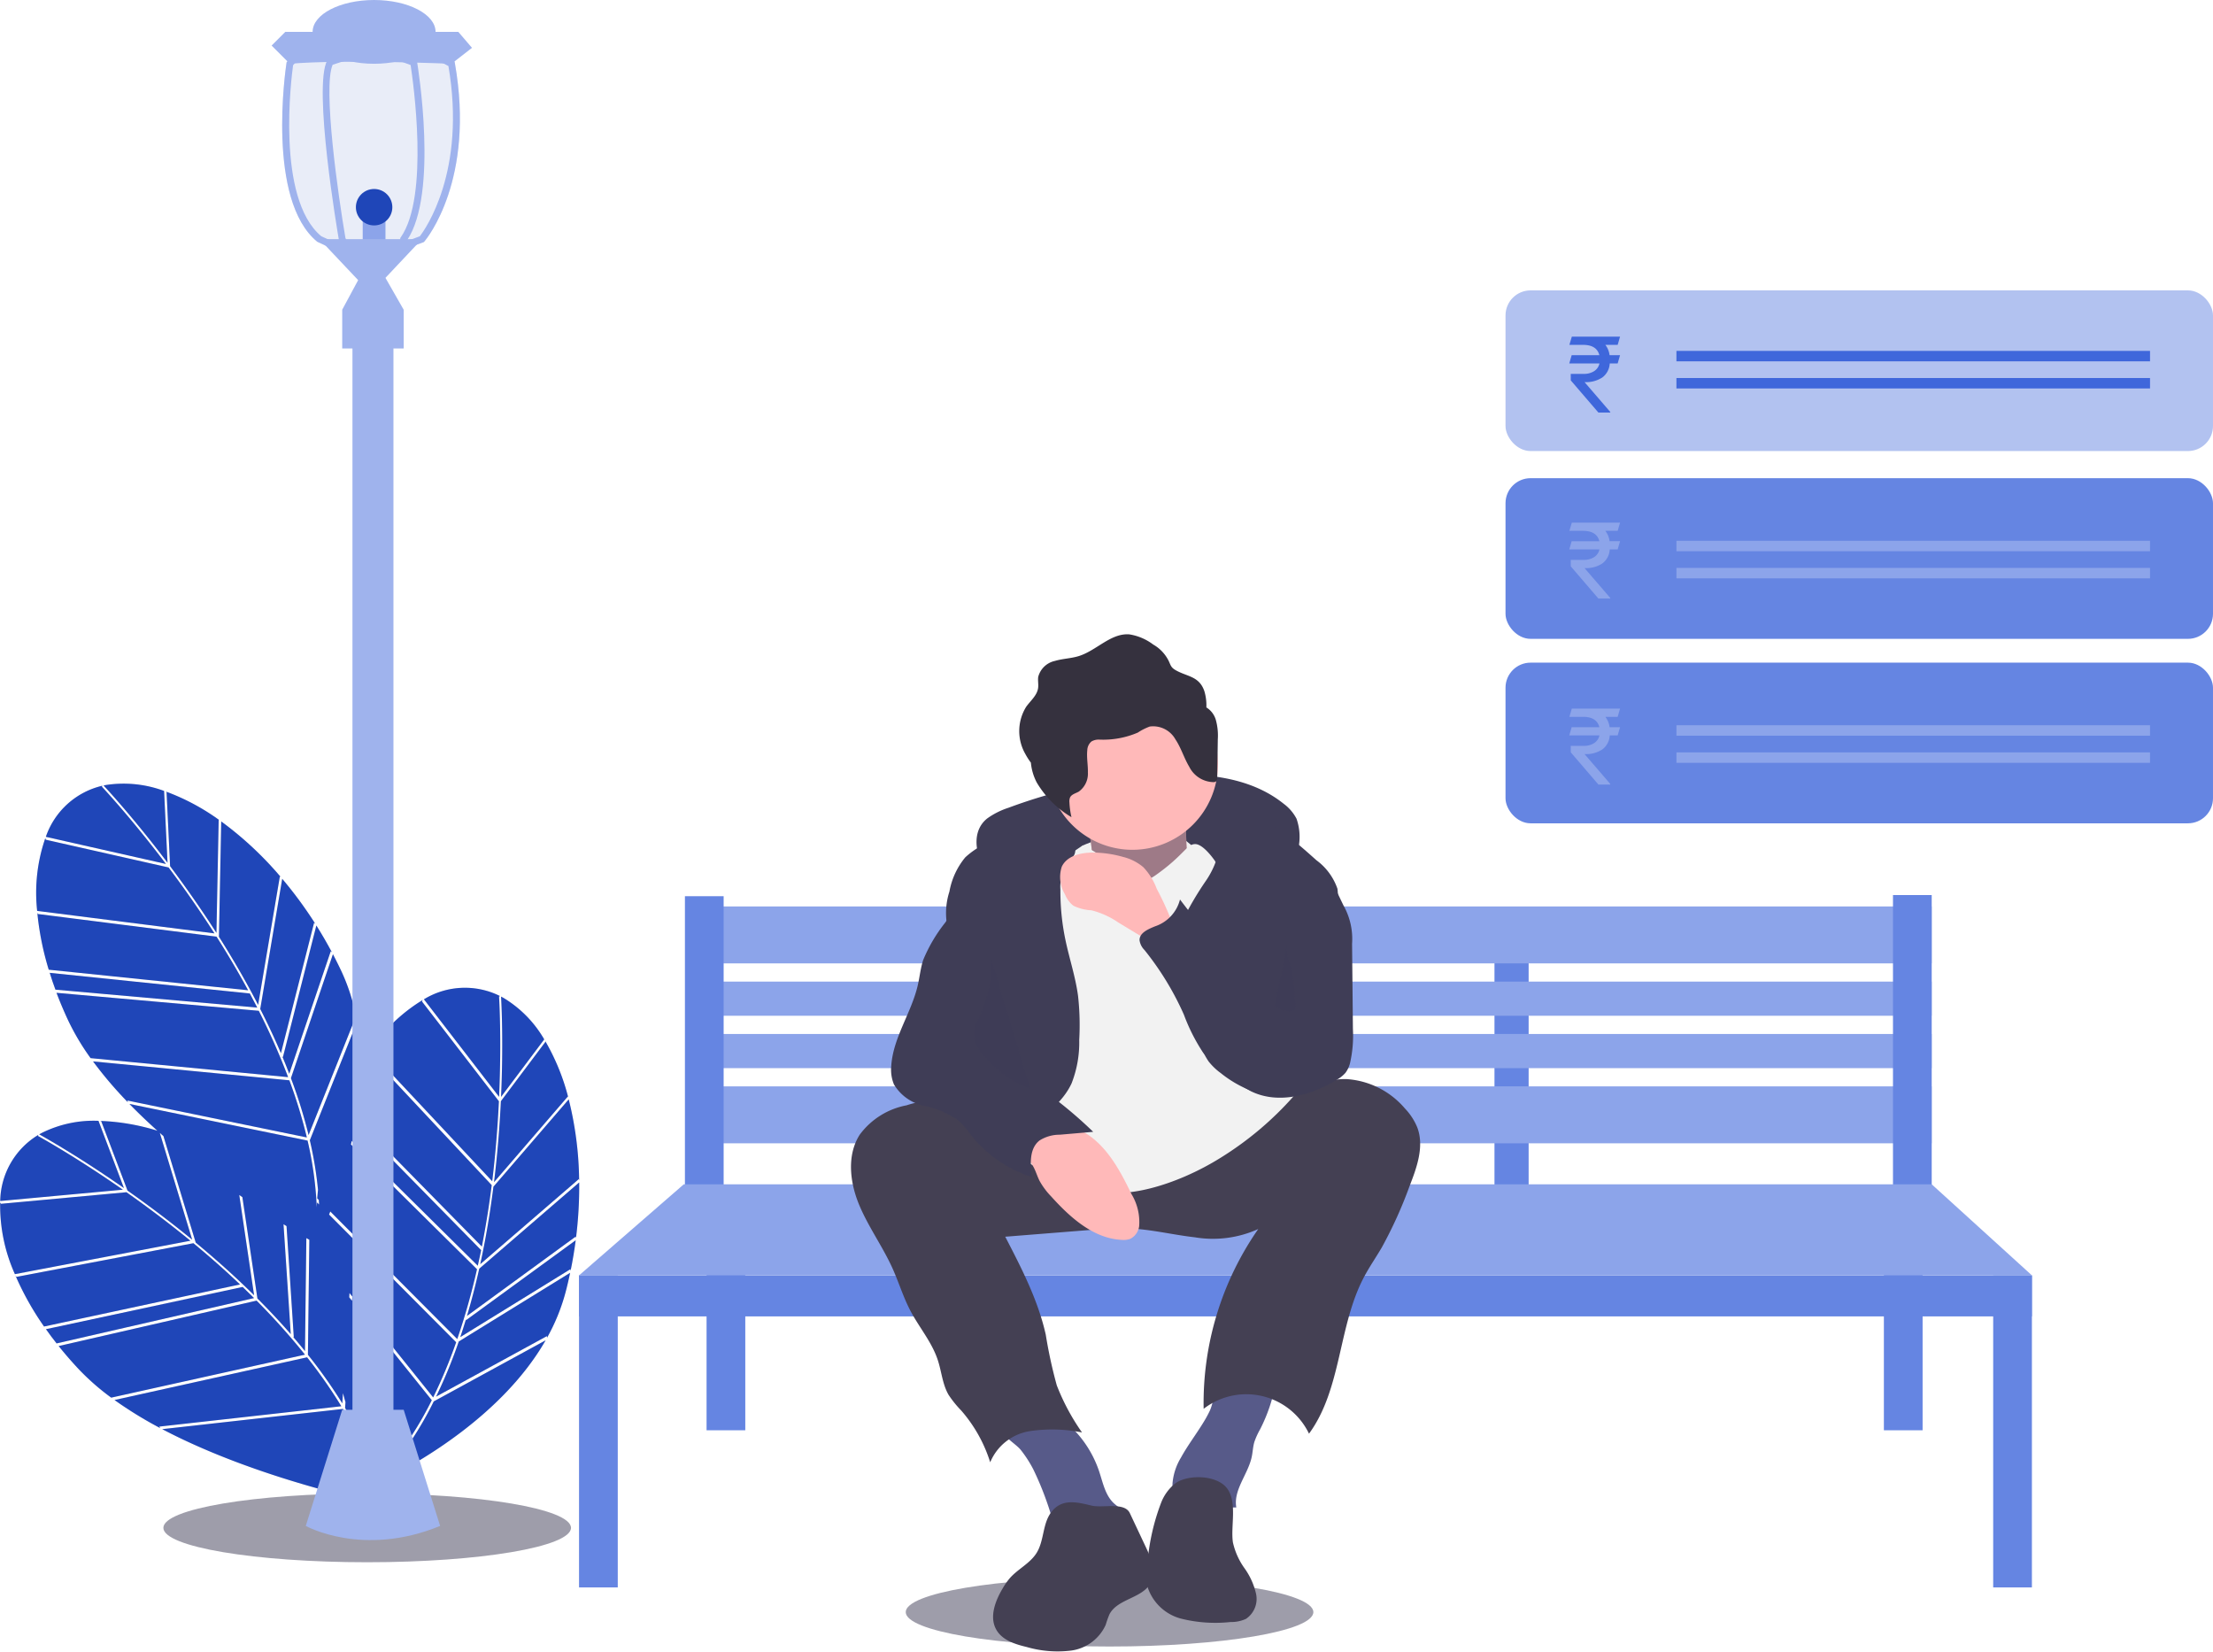 <svg xmlns="http://www.w3.org/2000/svg" xmlns:xlink="http://www.w3.org/1999/xlink" width="264.881" height="197.662" viewBox="0 0 264.881 197.662">
  <defs>
    <filter id="Ellipse_259" x="33.596" y="13.625" width="22.361" height="22.361" filterUnits="userSpaceOnUse">
      <feOffset dy="3" input="SourceAlpha"/>
      <feGaussianBlur stdDeviation="3" result="blur"/>
      <feFlood flood-color="#fff" flood-opacity="0.161"/>
      <feComposite operator="in" in2="blur"/>
      <feComposite in="SourceGraphic"/>
    </filter>
  </defs>
  <g id="Group_2799" data-name="Group 2799" transform="translate(-542.802 -229.533)">
    <ellipse id="Ellipse_256" data-name="Ellipse 256" cx="24.395" cy="4.118" rx="24.395" ry="4.118" transform="translate(562.356 408.263)" fill="#3f3d56" opacity="0.5"/>
    <ellipse id="Ellipse_257" data-name="Ellipse 257" cx="24.395" cy="4.118" rx="24.395" ry="4.118" transform="translate(651.212 418.348)" fill="#3f3d56" opacity="0.5"/>
    <g id="Group_2642" data-name="Group 2642" transform="translate(542.802 323.302)">
      <path id="Path_8713" data-name="Path 8713" d="M163.952,443.831c1.765,2.354,3.668,5.047,5.547,7.982l.268-13.54.148.095a26.428,26.428,0,0,0-6.537-3.495l.148.082Z" transform="translate(-143.592 -433.936)" fill="#e6e6e6"/>
      <path id="Path_8714" data-name="Path 8714" d="M143.5,432.318a13.922,13.922,0,0,0-6.914-.716c-.112.02-.221.043-.331.066.545.585,3.723,4.04,7.657,9.247Z" transform="translate(-123.859 -431.431)" fill="#e6e6e6"/>
      <path id="Path_8715" data-name="Path 8715" d="M214.781,509.455q.434,1.036.825,2.058l4.966-14.664.143.136q-.88-1.655-1.865-3.217l-4,15.746Z" transform="translate(-180.984 -476.777)" fill="#e6e6e6"/>
      <path id="Path_8716" data-name="Path 8716" d="M191.608,470.048l2.6-15.374.147.118a41.545,41.545,0,0,0-7.165-6.7l-.273,13.8Q189.534,466.033,191.608,470.048Z" transform="translate(-160.711 -443.554)" fill="#e6e6e6"/>
      <path id="Path_8717" data-name="Path 8717" d="M107.218,488.22l-.061-.188a34.687,34.687,0,0,0,1.371,6.856l23.864,2.461c-1.246-2.3-2.532-4.453-3.78-6.417Z" transform="translate(-102.695 -472.605)" fill="#e6e6e6"/>
      <path id="Path_8718" data-name="Path 8718" d="M112.456,514.061l-.063-.188q.362,1.181.812,2.388l-.064-.187,24.153,2.147q-.438-.856-.885-1.69Z" transform="translate(-106.504 -491.403)" fill="#e6e6e6"/>
      <path id="Path_8719" data-name="Path 8719" d="M207.543,494.138l3.969-15.615.145.128a49.613,49.613,0,0,0-3.961-5.389l-2.63,15.582Q206.433,491.529,207.543,494.138Z" transform="translate(-173.917 -461.861)" fill="#e6e6e6"/>
      <path id="Path_8720" data-name="Path 8720" d="M155.131,555.708l-23.5-2.263a48,48,0,0,0,4.166,4.891l-.058-.208,21.485,4.42A59.658,59.658,0,0,0,155.131,555.708Z" transform="translate(-120.495 -520.188)" fill="#e6e6e6"/>
      <path id="Path_8721" data-name="Path 8721" d="M117.627,432.526l.055-.119a9.414,9.414,0,0,0-6.768,6.114l14.378,3.249C121.034,436.137,117.675,432.577,117.627,432.526Z" transform="translate(-105.428 -432.141)" fill="#e6e6e6"/>
      <path id="Path_8722" data-name="Path 8722" d="M218.775,521.844a59.282,59.282,0,0,1,1.879,6.171l5.6-14.038.137.137a23.5,23.5,0,0,0-1.787-5.656q-.5-1.06-1.037-2.088l-5.026,14.839C218.618,521.42,218.7,521.633,218.775,521.844Z" transform="translate(-183.718 -485.944)" fill="#e6e6e6"/>
      <path id="Path_8723" data-name="Path 8723" d="M128.069,466.821c-1.86-2.9-3.742-5.562-5.486-7.888l-14.708-3.323-.05-.186a20.006,20.006,0,0,0-.976,8.706Z" transform="translate(-102.402 -448.885)" fill="#e6e6e6"/>
      <path id="Path_8724" data-name="Path 8724" d="M119.7,531.147l23.638,2.276,0-.014a80.513,80.513,0,0,0-3.506-7.928l-24.212-2.152q.617,1.633,1.394,3.3A28.856,28.856,0,0,0,119.7,531.147Z" transform="translate(-108.857 -498.281)" fill="#e6e6e6"/>
      <path id="Path_8725" data-name="Path 8725" d="M316.575,550.967l.054.167a26.428,26.428,0,0,0-2.806-6.861l.061.158-5.333,7.107c-.142,2.938-.394,6.227-.819,9.686Z" transform="translate(-248.6 -513.517)" fill="#e6e6e6"/>
      <path id="Path_8726" data-name="Path 8726" d="M315.99,530.109a13.924,13.924,0,0,0-4.868-4.962c-.1-.056-.2-.108-.3-.16.047.8.291,5.486,0,12.006Z" transform="translate(-250.849 -499.487)" fill="#e6e6e6"/>
      <path id="Path_8727" data-name="Path 8727" d="M293.588,641.428q-.327,1.075-.677,2.112l13.178-8.126.023.2q.378-1.836.616-3.667L293.6,641.517Z" transform="translate(-237.818 -577.289)" fill="#e6e6e6"/>
      <path id="Path_8728" data-name="Path 8728" d="M301.671,589.835l11.8-10.186.038.185a41.548,41.548,0,0,0-1.248-9.727l-9.011,10.453Q302.634,585.42,301.671,589.835Z" transform="translate(-244.19 -532.309)" fill="#e6e6e6"/>
      <path id="Path_8729" data-name="Path 8729" d="M309.28,606.584l-11.964,10.323q-.659,2.94-1.469,5.657l13.016-9.5.03.191A49.611,49.611,0,0,0,309.28,606.584Z" transform="translate(-239.954 -558.843)" fill="#e6e6e6"/>
      <path id="Path_8730" data-name="Path 8730" d="M168.9,590.147q.016-.242.03-.5a41.285,41.285,0,0,0,5.416-8.3l-7.226-9q-.142-.461-.3-.919l7.691,9.585a59.66,59.66,0,0,0,2.753-6.6l-15.212-15.281q.071-.18.144-.368l15.192,15.261.013-.008a80.528,80.528,0,0,0,2.356-8.342l-15.086-14.934q.047-.208.094-.418l15.087,14.934q.209-.938.4-1.866l-15.042-15.317q.038-.219.073-.44l15.054,15.329c.506-2.564.89-5.044,1.181-7.354L166.77,539.871l.073-.183c-.349.509-.689,1.043-1.02,1.6a30.406,30.406,0,0,0-.424-5.219l-5.651,14.172a45.614,45.614,0,0,1,.979,5.933c-.034.338-.065.677-.09,1.021l.186.187c.012.182.023.364.032.545l-.247-.248c-.012.2-.02.4-.029.6a42.963,42.963,0,0,0-1.1-8l-21.327-4.388c1.074,1.1,2.2,2.174,3.351,3.208a26.071,26.071,0,0,0-6.891-1.177l.166.032,3.148,8.309c2.406,1.693,5.049,3.666,7.743,5.877l-3.876-12.781q.215.192.432.381l3.866,12.748q3.774,3.126,6.987,6.3l-1.776-12,.372.258,1.8,12.127q2.13,2.131,3.992,4.269L156.6,560.29l.36.224.87,13.292-.083-.036q.733.851,1.421,1.7l.166-13.524.355.207-.169,13.758c.141.177.283.354.421.531a59.248,59.248,0,0,1,3.694,5.288l.08-1.231q.148.547.3,1.076l-.046.7c.165.275.326.55.484.825q.185.629.366,1.222-.526-.974-1.1-1.929l-21.639,2.42c11.378,5.985,25.5,8.822,26.4,9-.213-.944-.473-1.88-.772-2.806.078-.081.154-.164.231-.246.037.111.075.221.11.332l-.12.13.14-.066q.312.978.559,1.949c.066-.526.154-1.325.231-2.335,3.9-1.951,13.99-7.652,19.114-16.591l-13.391,7.311A41.7,41.7,0,0,1,168.9,590.147Zm-4.437-21.116.033-.508.34.423-.033.508Z" transform="translate(-122.664 -507.545)" fill="#e6e6e6"/>
      <path id="Path_8731" data-name="Path 8731" d="M285.929,522.148l.118-.056a9.414,9.414,0,0,0-9.112.392l9,11.673C286.251,527.1,285.934,522.218,285.929,522.148Z" transform="translate(-226.198 -496.657)" fill="#e6e6e6"/>
      <path id="Path_8732" data-name="Path 8732" d="M284.776,655.145a59.276,59.276,0,0,1-2.489,5.951l13.264-7.242.018.193a23.5,23.5,0,0,0,2.231-5.5q.295-1.132.533-2.27L285,654.5C284.925,654.719,284.851,654.934,284.776,655.145Z" transform="translate(-230.09 -587.721)" fill="#e6e6e6"/>
      <path id="Path_8733" data-name="Path 8733" d="M268.685,538.606l-9.208-11.94.08-.175a20.007,20.007,0,0,0-6.3,6.083l14.627,15.607C268.3,544.761,268.545,541.511,268.685,538.606Z" transform="translate(-208.969 -500.581)" fill="#e6e6e6"/>
      <path id="Path_8734" data-name="Path 8734" d="M115.106,579.528a13.922,13.922,0,0,0-6.8,1.456c-.1.054-.2.109-.294.165.7.388,4.79,2.692,10.141,6.428Z" transform="translate(-103.318 -539.16)" fill="#e6e6e6"/>
      <path id="Path_8735" data-name="Path 8735" d="M118.873,633.268,97.688,637.3l-.116-.16a34.693,34.693,0,0,0,3.423,6.1l23.457-5.036C122.557,636.4,120.668,634.751,118.873,633.268Z" transform="translate(-95.723 -578.254)" fill="#e6e6e6"/>
      <path id="Path_8736" data-name="Path 8736" d="M135.564,653.81q-.681-.679-1.364-1.333l-23.543,5.054-.118-.159q.709,1.011,1.51,2.02l-.119-.158Z" transform="translate(-105.155 -592.227)" fill="#e6e6e6"/>
      <path id="Path_8737" data-name="Path 8737" d="M168.216,689.226a59.652,59.652,0,0,0-4.1-5.859l-23.053,5.112a47.987,47.987,0,0,0,5.474,3.363l-.12-.18Z" transform="translate(-127.359 -614.698)" fill="#e6e6e6"/>
      <path id="Path_8738" data-name="Path 8738" d="M95.416,585.871l.016-.13a9.414,9.414,0,0,0-4.546,7.906l14.678-1.354C99.773,588.252,95.477,585.905,95.416,585.871Z" transform="translate(-90.858 -543.682)" fill="#e6e6e6"/>
      <path id="Path_8739" data-name="Path 8739" d="M105.922,610.886l-15.015,1.385-.1-.161a20.007,20.007,0,0,0,1.763,8.582l21.012-4C110.912,614.508,108.3,612.559,105.922,610.886Z" transform="translate(-90.786 -561.973)" fill="#e6e6e6"/>
      <path id="Path_8740" data-name="Path 8740" d="M146.016,664.936a80.539,80.539,0,0,0-5.785-6.456l-23.692,5.437q1.091,1.362,2.346,2.708a28.852,28.852,0,0,0,3.946,3.467l23.184-5.142Z" transform="translate(-109.52 -596.594)" fill="#e6e6e6"/>
      <path id="Path_8741" data-name="Path 8741" d="M163.952,443.831c1.765,2.354,3.668,5.047,5.547,7.982l.268-13.54.148.095a26.428,26.428,0,0,0-6.537-3.495l.148.082Z" transform="translate(-143.592 -433.936)" fill="#1f46b8"/>
      <path id="Path_8742" data-name="Path 8742" d="M143.5,432.318a13.922,13.922,0,0,0-6.914-.716c-.112.02-.221.043-.331.066.545.585,3.723,4.04,7.657,9.247Z" transform="translate(-123.859 -431.431)" fill="#1f46b8"/>
      <path id="Path_8743" data-name="Path 8743" d="M214.781,509.455q.434,1.036.825,2.058l4.966-14.664.143.136q-.88-1.655-1.865-3.217l-4,15.746Z" transform="translate(-180.984 -476.777)" fill="#1f46b8"/>
      <path id="Path_8744" data-name="Path 8744" d="M191.608,470.048l2.6-15.374.147.118a41.545,41.545,0,0,0-7.165-6.7l-.273,13.8Q189.534,466.033,191.608,470.048Z" transform="translate(-160.711 -443.554)" fill="#1f46b8"/>
      <path id="Path_8745" data-name="Path 8745" d="M107.218,488.22l-.061-.188a34.687,34.687,0,0,0,1.371,6.856l23.864,2.461c-1.246-2.3-2.532-4.453-3.78-6.417Z" transform="translate(-102.695 -472.605)" fill="#1f46b8"/>
      <path id="Path_8746" data-name="Path 8746" d="M112.456,514.061l-.063-.188q.362,1.181.812,2.388l-.064-.187,24.153,2.147q-.438-.856-.885-1.69Z" transform="translate(-106.504 -491.403)" fill="#1f46b8"/>
      <path id="Path_8747" data-name="Path 8747" d="M207.543,494.138l3.969-15.615.145.128a49.613,49.613,0,0,0-3.961-5.389l-2.63,15.582Q206.433,491.529,207.543,494.138Z" transform="translate(-173.917 -461.861)" fill="#1f46b8"/>
      <path id="Path_8748" data-name="Path 8748" d="M155.131,555.708l-23.5-2.263a48,48,0,0,0,4.166,4.891l-.058-.208,21.485,4.42A59.658,59.658,0,0,0,155.131,555.708Z" transform="translate(-120.495 -520.188)" fill="#1f46b8"/>
      <path id="Path_8749" data-name="Path 8749" d="M117.627,432.526l.055-.119a9.414,9.414,0,0,0-6.768,6.114l14.378,3.249C121.034,436.137,117.675,432.577,117.627,432.526Z" transform="translate(-105.428 -432.141)" fill="#1f46b8"/>
      <path id="Path_8750" data-name="Path 8750" d="M218.775,521.844a59.282,59.282,0,0,1,1.879,6.171l5.6-14.038.137.137a23.5,23.5,0,0,0-1.787-5.656q-.5-1.06-1.037-2.088l-5.026,14.839C218.618,521.42,218.7,521.633,218.775,521.844Z" transform="translate(-183.718 -485.944)" fill="#1f46b8"/>
      <path id="Path_8751" data-name="Path 8751" d="M128.069,466.821c-1.86-2.9-3.742-5.562-5.486-7.888l-14.708-3.323-.05-.186a20.006,20.006,0,0,0-.976,8.706Z" transform="translate(-102.402 -448.885)" fill="#1f46b8"/>
      <path id="Path_8752" data-name="Path 8752" d="M119.7,531.147l23.638,2.276,0-.014a80.513,80.513,0,0,0-3.506-7.928l-24.212-2.152q.617,1.633,1.394,3.3A28.856,28.856,0,0,0,119.7,531.147Z" transform="translate(-108.857 -498.281)" fill="#1f46b8"/>
      <path id="Path_8753" data-name="Path 8753" d="M316.575,550.967l.054.167a26.428,26.428,0,0,0-2.806-6.861l.061.158-5.333,7.107c-.142,2.938-.394,6.227-.819,9.686Z" transform="translate(-248.6 -513.517)" fill="#1f46b8"/>
      <path id="Path_8754" data-name="Path 8754" d="M315.99,530.109a13.924,13.924,0,0,0-4.868-4.962c-.1-.056-.2-.108-.3-.16.047.8.291,5.486,0,12.006Z" transform="translate(-250.849 -499.487)" fill="#1f46b8"/>
      <path id="Path_8755" data-name="Path 8755" d="M293.588,641.428q-.327,1.075-.677,2.112l13.178-8.126.023.2q.378-1.836.616-3.667L293.6,641.517Z" transform="translate(-237.818 -577.289)" fill="#1f46b8"/>
      <path id="Path_8756" data-name="Path 8756" d="M301.671,589.835l11.8-10.186.038.185a41.548,41.548,0,0,0-1.248-9.727l-9.011,10.453Q302.634,585.42,301.671,589.835Z" transform="translate(-244.19 -532.309)" fill="#1f46b8"/>
      <path id="Path_8757" data-name="Path 8757" d="M309.28,606.584l-11.964,10.323q-.659,2.94-1.469,5.657l13.016-9.5.03.191A49.611,49.611,0,0,0,309.28,606.584Z" transform="translate(-239.954 -558.843)" fill="#1f46b8"/>
      <path id="Path_8758" data-name="Path 8758" d="M168.9,590.147q.016-.242.03-.5a41.285,41.285,0,0,0,5.416-8.3l-7.226-9q-.142-.461-.3-.919l7.691,9.585a59.66,59.66,0,0,0,2.753-6.6l-15.212-15.281q.071-.18.144-.368l15.192,15.261.013-.008a80.528,80.528,0,0,0,2.356-8.342l-15.086-14.934q.047-.208.094-.418l15.087,14.934q.209-.938.4-1.866l-15.042-15.317q.038-.219.073-.44l15.054,15.329c.506-2.564.89-5.044,1.181-7.354L166.77,539.871l.073-.183c-.349.509-.689,1.043-1.02,1.6a30.406,30.406,0,0,0-.424-5.219l-5.651,14.172a45.614,45.614,0,0,1,.979,5.933c-.034.338-.065.677-.09,1.021l.186.187c.012.182.023.364.032.545l-.247-.248c-.012.2-.02.4-.029.6a42.963,42.963,0,0,0-1.1-8l-21.327-4.388c1.074,1.1,2.2,2.174,3.351,3.208a26.071,26.071,0,0,0-6.891-1.177l.166.032,3.148,8.309c2.406,1.693,5.049,3.666,7.743,5.877l-3.876-12.781q.215.192.432.381l3.866,12.748q3.774,3.126,6.987,6.3l-1.776-12,.372.258,1.8,12.127q2.13,2.131,3.992,4.269L156.6,560.29l.36.224.87,13.292-.083-.036q.733.851,1.421,1.7l.166-13.524.355.207-.169,13.758c.141.177.283.354.421.531a59.248,59.248,0,0,1,3.694,5.288l.08-1.231q.148.547.3,1.076l-.046.7c.165.275.326.55.484.825q.185.629.366,1.222-.526-.974-1.1-1.929l-21.639,2.42c11.378,5.985,25.5,8.822,26.4,9-.213-.944-.473-1.88-.772-2.806.078-.081.154-.164.231-.246.037.111.075.221.11.332l-.12.13.14-.066q.312.978.559,1.949c.066-.526.154-1.325.231-2.335,3.9-1.951,13.99-7.652,19.114-16.591l-13.391,7.311A41.7,41.7,0,0,1,168.9,590.147Zm-4.437-21.116.033-.508.34.423-.033.508Z" transform="translate(-122.664 -507.545)" fill="#1f46b8"/>
      <path id="Path_8759" data-name="Path 8759" d="M285.929,522.148l.118-.056a9.414,9.414,0,0,0-9.112.392l9,11.673C286.251,527.1,285.934,522.218,285.929,522.148Z" transform="translate(-226.198 -496.657)" fill="#1f46b8"/>
      <path id="Path_8760" data-name="Path 8760" d="M284.776,655.145a59.276,59.276,0,0,1-2.489,5.951l13.264-7.242.018.193a23.5,23.5,0,0,0,2.231-5.5q.295-1.132.533-2.27L285,654.5C284.925,654.719,284.851,654.934,284.776,655.145Z" transform="translate(-230.09 -587.721)" fill="#1f46b8"/>
      <path id="Path_8761" data-name="Path 8761" d="M268.685,538.606l-9.208-11.94.08-.175a20.007,20.007,0,0,0-6.3,6.083l14.627,15.607C268.3,544.761,268.545,541.511,268.685,538.606Z" transform="translate(-208.969 -500.581)" fill="#1f46b8"/>
      <path id="Path_8762" data-name="Path 8762" d="M115.106,579.528a13.922,13.922,0,0,0-6.8,1.456c-.1.054-.2.109-.294.165.7.388,4.79,2.692,10.141,6.428Z" transform="translate(-103.318 -539.16)" fill="#1f46b8"/>
      <path id="Path_8763" data-name="Path 8763" d="M118.873,633.268,97.688,637.3l-.116-.16a34.693,34.693,0,0,0,3.423,6.1l23.457-5.036C122.557,636.4,120.668,634.751,118.873,633.268Z" transform="translate(-95.723 -578.254)" fill="#1f46b8"/>
      <path id="Path_8764" data-name="Path 8764" d="M135.564,653.81q-.681-.679-1.364-1.333l-23.543,5.054-.118-.159q.709,1.011,1.51,2.02l-.119-.158Z" transform="translate(-105.155 -592.227)" fill="#1f46b8"/>
      <path id="Path_8765" data-name="Path 8765" d="M168.216,689.226a59.652,59.652,0,0,0-4.1-5.859l-23.053,5.112a47.987,47.987,0,0,0,5.474,3.363l-.12-.18Z" transform="translate(-127.359 -614.698)" fill="#1f46b8"/>
      <path id="Path_8766" data-name="Path 8766" d="M95.416,585.871l.016-.13a9.414,9.414,0,0,0-4.546,7.906l14.678-1.354C99.773,588.252,95.477,585.905,95.416,585.871Z" transform="translate(-90.858 -543.682)" fill="#1f46b8"/>
      <path id="Path_8767" data-name="Path 8767" d="M105.922,610.886l-15.015,1.385-.1-.161a20.007,20.007,0,0,0,1.763,8.582l21.012-4C110.912,614.508,108.3,612.559,105.922,610.886Z" transform="translate(-90.786 -561.973)" fill="#1f46b8"/>
      <path id="Path_8768" data-name="Path 8768" d="M146.016,664.936a80.539,80.539,0,0,0-5.785-6.456l-23.692,5.437q1.091,1.362,2.346,2.708a28.852,28.852,0,0,0,3.946,3.467l23.184-5.142Z" transform="translate(-109.52 -596.594)" fill="#1f46b8"/>
    </g>
    <rect id="Rectangle_1539" data-name="Rectangle 1539" width="4.088" height="29.982" transform="translate(673.436 342.648)" fill="#3f3d56"/>
    <rect id="Rectangle_1540" data-name="Rectangle 1540" width="4.088" height="29.982" transform="translate(721.681 342.648)" fill="#6585e2"/>
    <rect id="Rectangle_1541" data-name="Rectangle 1541" width="148.821" height="6.814" transform="translate(625.192 338.014)" fill="#8ca4ea"/>
    <rect id="Rectangle_1542" data-name="Rectangle 1542" width="148.821" height="6.814" transform="translate(625.192 359.547)" fill="#8ca4ea"/>
    <rect id="Rectangle_1543" data-name="Rectangle 1543" width="148.821" height="4.088" transform="translate(625.192 347.009)" fill="#8ca4ea"/>
    <rect id="Rectangle_1544" data-name="Rectangle 1544" width="148.821" height="4.088" transform="translate(625.192 353.278)" fill="#8ca4ea"/>
    <rect id="Rectangle_1545" data-name="Rectangle 1545" width="4.634" height="35.979" transform="translate(624.783 336.788)" fill="#6585e2"/>
    <rect id="Rectangle_1546" data-name="Rectangle 1546" width="4.634" height="35.979" transform="translate(769.38 336.651)" fill="#6585e2"/>
    <rect id="Rectangle_1547" data-name="Rectangle 1547" width="4.634" height="37.342" transform="translate(612.109 382.17)" fill="#6585e2"/>
    <rect id="Rectangle_1548" data-name="Rectangle 1548" width="4.634" height="19.897" transform="translate(627.373 380.807)" fill="#6585e2"/>
    <rect id="Rectangle_1549" data-name="Rectangle 1549" width="4.634" height="19.897" transform="translate(768.29 380.807)" fill="#6585e2"/>
    <rect id="Rectangle_1550" data-name="Rectangle 1550" width="4.634" height="37.342" transform="translate(781.373 382.17)" fill="#6585e2"/>
    <rect id="Rectangle_1551" data-name="Rectangle 1551" width="173.897" height="4.906" transform="translate(612.109 382.17)" fill="#6585e2"/>
    <path id="Path_8769" data-name="Path 8769" d="M266.814,520l-12.538,10.9h173.9L416.181,520Z" transform="translate(357.833 -148.733)" fill="#8ca4ea"/>
    <path id="Path_8770" data-name="Path 8770" d="M235.366,108.849l-.035-.2-3.355-1.777h-.527l-.2-.386h-6.915l-1.6.386h-5.906l-1.6,1.867-.016.114c-.1.668-2.418,16.37,3.688,21.366l2.546,1.183h1.646l-.322-.643,1.431.643h4.634l.082-.124,2.75-1.029.071-.082C231.981,129.878,237.825,122.777,235.366,108.849Z" transform="translate(361.883 128.244)" fill="#1f46b8" opacity="0.1"/>
    <rect id="Rectangle_1552" data-name="Rectangle 1552" width="2.726" height="7.087" transform="translate(586.215 252.701)" fill="#8ca4ea"/>
    <rect id="Rectangle_1553" data-name="Rectangle 1553" width="4.906" height="136.283" transform="translate(584.989 268.919)" fill="#9fb3ed"/>
    <rect id="Rectangle_1554" data-name="Rectangle 1554" width="7.359" height="4.634" transform="translate(583.762 266.602)" fill="#9fb3ed"/>
    <path id="Path_8771" data-name="Path 8771" d="M140.276,105l4.634,4.906L143,113.45l3.816.818,3.543-.818-2.181-3.816L152.542,105Z" transform="translate(440.76 153.152)" fill="#9fb3ed"/>
    <path id="Path_8772" data-name="Path 8772" d="M212.242,105.222l-2.181-2.181,1.635-1.635h20.715l1.635,1.908-2.453,1.908S218.511,104.677,212.242,105.222Z" transform="translate(365.251 131.943)" fill="#9fb3ed"/>
    <path id="Path_8773" data-name="Path 8773" d="M235.366,106.235l-.035-.2-3.355-1.777-1.532-.812-8.6-.553-4.822,1.134-.2.232-1.6,1.867-.016.114c-.1.668-2.418,16.37,3.688,21.367l2.546,1.183,2.142.995-.5-.995-.815-1.627c-.853-4.966-2.728-18.014-1.532-20.74l4.944-1.595,4.388,1.63c.3,1.96,2.26,15.7-1.169,20.6l-.074.106V128.7l2.832-1.06.071-.082C231.981,127.263,237.825,120.163,235.366,106.235Zm-4.2,20.715-1.521.572v-.1c3.761-5.612,1.3-20.682,1.2-21.326l-.038-.234-4.3-1.6-.8-.3-.921.3-4.612,1.488-.079.139c-1.753,3.143,1.254,20.726,1.382,21.473l.011.06.324.649-2.439-1.126c-5.438-4.527-3.573-19.025-3.374-20.462l1.472-1.717,2.142-.5,2.3-.542,3.791.245,4.508.292.011.005,4.369,2.311C236.759,119.206,231.793,126.143,231.169,126.95Z" transform="translate(361.883 130.859)" fill="#9fb3ed"/>
    <ellipse id="Ellipse_258" data-name="Ellipse 258" cx="7.359" cy="3.816" rx="7.359" ry="3.816" transform="translate(580.219 229.533)" fill="#9fb3ed"/>
    <path id="Path_8774" data-name="Path 8774" d="M229.423,706.406l-4.361,13.9s6.814,3.816,16.081,0l-4.361-13.9Z" transform="translate(354.339 -308.155)" fill="#9fb3ed"/>
    <g transform="matrix(1, 0, 0, 1, 542.8, 229.53)" filter="url(#Ellipse_259)">
      <circle id="Ellipse_259-2" data-name="Ellipse 259" cx="2.181" cy="2.181" r="2.181" transform="translate(42.6 19.62)" fill="#1f46b8"/>
    </g>
    <path id="Path_8775" data-name="Path 8775" d="M520.9,432.714a9.223,9.223,0,0,1,2.525-1.266,64.382,64.382,0,0,1,17.79-3.873c5.29-.375,11.023.07,15.155,3.395a5.211,5.211,0,0,1,1.537,1.791,6.559,6.559,0,0,1,.194,3.65,4.126,4.126,0,0,1-.354,1.374,3.087,3.087,0,0,1-3.114,1.3c-1.189-.127-2.3-.63-3.477-.863a15.531,15.531,0,0,0-2.2-.224l-7.355-.4c-4.574-.248-9.208-.491-13.694.432a13.638,13.638,0,0,0-3.956,1.363c-1.025.575-1.715,1.4-2.666.338C519.62,437.87,518.7,434.439,520.9,432.714Z" transform="translate(140.081 -105.243)" fill="#3f3d56"/>
    <path id="Path_8776" data-name="Path 8776" d="M560.725,453.9s9.893-4.435,13.645.682-2.047,3.07-2.047,3.07l-6.482,2.047-7.164-1.365Z" transform="translate(111.656 -123.175)" fill="#f2f2f2"/>
    <path id="Path_8777" data-name="Path 8777" d="M568.065,438.574s1.365,6.482.341,8.187,5.8,4.094,5.8,4.094l6.482-2.729s-1.706-10.575,0-12.622Z" transform="translate(104.827 -111.091)" fill="#ffb9b9"/>
    <path id="Path_8778" data-name="Path 8778" d="M568.065,438.574s1.365,6.482.341,8.187,5.8,4.094,5.8,4.094l6.482-2.729s-1.706-10.575,0-12.622Z" transform="translate(104.827 -111.091)" fill="#3f3d56" opacity="0.5"/>
    <path id="Path_8779" data-name="Path 8779" d="M534.881,714.18a37.323,37.323,0,0,1,2.254,5.908.481.481,0,0,0,.6.4l6.068-.007c.749,0,1.753-.241,1.746-.99-.005-.526-.543-.854-.943-1.2-1.111-.948-1.4-2.511-1.86-3.9a13.218,13.218,0,0,0-4.919-6.606,2.873,2.873,0,0,0-1.051-.52,2.928,2.928,0,0,0-1.153.063c-1.065.215-5.043.95-4.291,2.5.323.667,1.523,1.362,2.025,1.985A14.264,14.264,0,0,1,534.881,714.18Z" transform="translate(131.619 -308.761)" fill="#575a89"/>
    <path id="Path_8780" data-name="Path 8780" d="M610.147,697.647a13.767,13.767,0,0,1-.713,1.311c-.879,1.45-1.916,2.8-2.735,4.287a7.079,7.079,0,0,0-1,2.983,3.314,3.314,0,0,0,1.158,2.819,4.255,4.255,0,0,0,3.183.544,15.413,15.413,0,0,1,3.286-.387c-.372-2.1,1.4-3.955,1.846-6.045.125-.587.143-1.2.31-1.772a8.67,8.67,0,0,1,.687-1.519,19.637,19.637,0,0,0,1.853-5.465c.042-.231-5.394-.269-5.9-.158C610.53,694.59,610.763,696.328,610.147,697.647Z" transform="translate(77.453 -299.266)" fill="#575a89"/>
    <path id="Path_8781" data-name="Path 8781" d="M465.532,567.876c-1.552,2.428-1.194,5.646-.1,8.314s2.824,5.026,4.012,7.652c.757,1.674,1.288,3.449,2.14,5.076,1.055,2.015,2.6,3.792,3.3,5.954.451,1.378.555,2.889,1.286,4.141a12.689,12.689,0,0,0,1.507,1.869,17.276,17.276,0,0,1,3.473,6.2,6.183,6.183,0,0,1,4.725-3.727,18.23,18.23,0,0,1,6.265.156,26.35,26.35,0,0,1-3.023-5.641,56.664,56.664,0,0,1-1.317-6.059c-.924-4.141-2.9-7.959-4.851-11.725l10.042-.8a39.119,39.119,0,0,1,4.934-.183c2.592.122,5.131.758,7.709,1.051a13.148,13.148,0,0,0,7.6-.989,36.436,36.436,0,0,0-6.537,21.517,8.331,8.331,0,0,1,12.611,2.976c3.935-5.378,3.467-12.864,6.586-18.754.641-1.211,1.427-2.339,2.119-3.522a51.918,51.918,0,0,0,3.348-7.4c.872-2.231,1.751-4.714.914-6.958a7.265,7.265,0,0,0-1.491-2.292,10.033,10.033,0,0,0-6.981-3.512c-4.11-.094-7.505,2.953-11.11,4.928a25.569,25.569,0,0,1-14.031,2.91c-4.952-.351-9.682-1.972-14.4-3.4a68.558,68.558,0,0,0-7.187-1.854,13.433,13.433,0,0,0-5.944.558A9.037,9.037,0,0,0,465.532,567.876Z" transform="translate(180.173 -202.545)" fill="#444053"/>
    <path id="Path_8782" data-name="Path 8782" d="M571.011,395.674a10.242,10.242,0,0,1-10.234,10.234,9.983,9.983,0,0,1-1.818-.164,10.234,10.234,0,1,1,12.052-10.07Z" transform="translate(117.573 -74.673)" fill="#ffb9b9"/>
    <path id="Path_8783" data-name="Path 8783" d="M536.6,458.2a12.031,12.031,0,0,1,2.559,1.535c.682.682,2.729,4.435,6.14,2.047s3.753-3.752,4.776-3.752,2.388,2.047,2.388,2.047l9.381,28.144a39.293,39.293,0,0,1-8.7,7.334c-5.458,3.411-11.94,5.117-15.01,3.752s-8.869-2.388-9.893-5.117-2.729-10.916-2.729-10.916l4.776-20.809Z" transform="translate(135.782 -127.479)" fill="#f2f2f2"/>
    <path id="Path_8784" data-name="Path 8784" d="M521.2,480.956a13.4,13.4,0,0,0,.915-5.194,31.477,31.477,0,0,0-.139-5.254c-.3-2.282-1.045-4.48-1.515-6.734a28.475,28.475,0,0,1-.6-6.01,4.9,4.9,0,0,1,.576-2.663,8.5,8.5,0,0,0,1.117-1.56c.429-1.185-.631-2.425-1.793-2.913a7.055,7.055,0,0,0-4.416-.177,21.01,21.01,0,0,0-4.154,1.7,9.51,9.51,0,0,0-2.714,1.754,8.87,8.87,0,0,0-1.9,4.1,8.389,8.389,0,0,0-.339,3.612c.372,1.945,1.958,3.408,2.8,5.2a11.375,11.375,0,0,1,.525,6.77c-.39,2.266-1.084,4.483-1.3,6.772a9.111,9.111,0,0,0,1.549,6.549c.585.733,2.171,2.469,3.241,2.272.841-.154,2.06-2.005,2.737-2.592C517.755,484.891,520.077,483.383,521.2,480.956Z" transform="translate(149.863 -121.769)" fill="#3f3d56"/>
    <path id="Path_8785" data-name="Path 8785" d="M612.219,445.068a10.258,10.258,0,0,1-1.8,5.338,37.376,37.376,0,0,0-2.872,4.925,11.288,11.288,0,0,0-.527,6.944,22.413,22.413,0,0,0,.753,2.324l1.869,5.127A8.893,8.893,0,0,0,610.73,472a7.346,7.346,0,0,0,1.473,1.417,13.747,13.747,0,0,0,4.806,2.507,8.128,8.128,0,0,0,5.344-.3,77.337,77.337,0,0,1,3.32-20.5,7.436,7.436,0,0,0,.494-3.771,7.113,7.113,0,0,0-2.518-3.413c-3.271-2.938-6.869-6.023-11.248-6.419C609.867,441.292,612.2,443.693,612.219,445.068Z" transform="translate(76.718 -115.457)" fill="#3f3d56"/>
    <path id="Path_8786" data-name="Path 8786" d="M534.584,585.4c.26.508.421,1.061.677,1.57a8.774,8.774,0,0,0,1.392,1.872c2.281,2.529,5.069,5.049,8.471,5.2a2.323,2.323,0,0,0,1-.126,1.98,1.98,0,0,0,1.063-1.519,6.46,6.46,0,0,0-.926-3.849c-1.266-2.621-2.69-5.309-5.059-7a9.492,9.492,0,0,0-8.189-1.232c-1.234.38-3.281,1.044-1.647,2.17C532.606,583.339,533.866,583.989,534.584,585.4Z" transform="translate(131.965 -216.123)" fill="#ffb9b9"/>
    <path id="Path_8787" data-name="Path 8787" d="M567.812,466.091a7.626,7.626,0,0,0-1.6-2.581,5.94,5.94,0,0,0-2.446-1.239,13.372,13.372,0,0,0-3.587-.514c-1.445-.009-3.12.379-3.734,1.687a3.979,3.979,0,0,0,.381,3.306,3.241,3.241,0,0,0,1.011,1.366,5.613,5.613,0,0,0,2.167.549,10,10,0,0,1,3.2,1.452l2.53,1.53,4.346,2.627c-.115-.069-.074-3.05-.207-3.538A34.393,34.393,0,0,0,567.812,466.091Z" transform="translate(113.445 -130.188)" fill="#ffb9b9"/>
    <path id="Path_8788" data-name="Path 8788" d="M533.814,748.254c-1.017,1.382-.813,3.358-1.714,4.818-.781,1.266-2.253,1.93-3.229,3.051a8.184,8.184,0,0,0-.83,1.194c-.906,1.518-1.643,3.463-.75,4.989.718,1.227,2.227,1.707,3.611,2.034a13.248,13.248,0,0,0,5.336.428,5.314,5.314,0,0,0,4.129-3.082,11.884,11.884,0,0,1,.442-1.246c.959-1.888,3.967-1.908,4.948-3.785.687-1.313.056-2.9-.576-4.241l-1.928-4.095c-.64-1.359-3.233-.578-4.585-.9C536.9,746.992,535.082,746.525,533.814,748.254Z" transform="translate(134.782 -337.7)" fill="#444053"/>
    <path id="Path_8789" data-name="Path 8789" d="M597.654,736.725a5.48,5.48,0,0,0-1.744,2.389,26.131,26.131,0,0,0-1.6,6.991,8.466,8.466,0,0,0-.055,2.867,5.746,5.746,0,0,0,4.064,3.965,16.934,16.934,0,0,0,5.907.405,4.23,4.23,0,0,0,1.857-.377A2.879,2.879,0,0,0,607.3,750a8.44,8.44,0,0,0-1.387-3.091,8.463,8.463,0,0,1-1.389-3.09c-.29-1.892.528-4.668-.634-6.38S599.208,735.636,597.654,736.725Z" transform="translate(85.851 -329.689)" fill="#444053"/>
    <path id="Path_8790" data-name="Path 8790" d="M561.9,376.131a2.6,2.6,0,0,0-1.127-1.471,5.96,5.96,0,0,0-.238-1.941c-.62-1.832-2.088-1.727-3.473-2.537-.6-.352-.564-.662-.877-1.239a4.6,4.6,0,0,0-1.773-1.808,6.376,6.376,0,0,0-2.878-1.221c-2.209-.151-3.9,1.928-6.015,2.595-.931.294-1.931.306-2.867.584A2.637,2.637,0,0,0,540.648,371c-.064.446.049.9-.016,1.35-.13.886-.907,1.507-1.428,2.236a5.508,5.508,0,0,0-.1,5.643,7.939,7.939,0,0,0,.664,1.039,6.387,6.387,0,0,0,.7,2.373,11.826,11.826,0,0,0,4.159,4.153,9.813,9.813,0,0,1-.245-1.771,1.223,1.223,0,0,1,.075-.587c.184-.385.671-.488,1.042-.7a2.635,2.635,0,0,0,1.093-2.288c.022-.884-.165-1.77-.073-2.649a1.448,1.448,0,0,1,.5-1.065,1.712,1.712,0,0,1,.934-.223,10.546,10.546,0,0,0,4.611-.838,6.841,6.841,0,0,1,1.435-.726,3.052,3.052,0,0,1,3.069,1.533c.681,1.013,1.02,2.219,1.648,3.265a3.316,3.316,0,0,0,2.927,1.856.486.486,0,0,0,.363-.161.543.543,0,0,0,.067-.309l.068-4.641A7.015,7.015,0,0,0,561.9,376.131Z" transform="translate(126.423 -60.464)" fill="#35313e"/>
    <path id="Path_8791" data-name="Path 8791" d="M488.563,481.012a18.565,18.565,0,0,0-2.639,4.481c-.315.973-.413,2-.642,3-.761,3.321-2.958,6.271-3.179,9.67a4.6,4.6,0,0,0,.323,2.22A5.517,5.517,0,0,0,486,502.932a11.4,11.4,0,0,1,4.134,1.761,12.676,12.676,0,0,1,1.566,1.816,15.172,15.172,0,0,0,7.247,4.959c-.225-1.552-.331-3.423.91-4.383a4.493,4.493,0,0,1,2.415-.685l4-.345a51.355,51.355,0,0,0-8.762-6.826,6.373,6.373,0,0,1-2.813-2.6,6.279,6.279,0,0,1-.319-2.4,59.109,59.109,0,0,0-.753-8.874c-.329-2.038-.765-4.057-1.263-6.061-.14-.562-.967-3.085-1.984-2.495-.24.139-.464,1.739-.6,2.071A12.567,12.567,0,0,1,488.563,481.012Z" transform="translate(167.377 -141.068)" fill="#3f3d56"/>
    <path id="Path_8792" data-name="Path 8792" d="M613.97,470.437l1.632,3.395a8.158,8.158,0,0,1,1.029,4.59l.1,10.183a14.833,14.833,0,0,1-.335,4.055,3.248,3.248,0,0,1-.563,1.211,3.783,3.783,0,0,1-.965.778c-3.089,1.93-7.095,3.027-10.359,1.41a14.348,14.348,0,0,1-2.124-1.386,16.882,16.882,0,0,1-3.594-3.239,22.287,22.287,0,0,1-2.287-4.524,34.759,34.759,0,0,0-4.726-7.751,2.043,2.043,0,0,1-.585-1.16c-.02-.893,1.039-1.332,1.864-1.672a4.557,4.557,0,0,0,2.977-3.206c3,3.934,6.31,8.09,11.043,9.527a.488.488,0,0,0,.751-.417c.269-1.124.364-2.282.56-3.421a19.48,19.48,0,0,1,2.056-5.928C611,471.842,612.818,468.041,613.97,470.437Z" transform="translate(88.005 -135.937)" fill="#3f3d56"/>
    <path id="Path_8793" data-name="Path 8793" d="M520.526,508.533a15.657,15.657,0,0,1-1.5,6.977,5.762,5.762,0,0,0-.586,1.537,4.15,4.15,0,0,0,1.22,3.147,12.939,12.939,0,0,0,5.532,3.849" transform="translate(140.945 -164.215)" fill="#3f3d56" opacity="0.5"/>
    <path id="Path_8794" data-name="Path 8794" d="M652.017,501.081a3.336,3.336,0,0,0,.163,2.027,20.421,20.421,0,0,1,.744,5.925.216.216,0,0,1-.252.258,2.719,2.719,0,0,1-2.223-.527" transform="translate(44.898 -158.794)" fill="#3f3d56" opacity="0.5"/>
    <rect id="Rectangle_1555" data-name="Rectangle 1555" width="84.68" height="19.228" rx="3" transform="translate(723.002 264.285)" fill="#b2c2f0"/>
    <rect id="Rectangle_1556" data-name="Rectangle 1556" width="84.68" height="19.228" rx="3" transform="translate(723.002 286.76)" fill="#6585e2"/>
    <rect id="Rectangle_1557" data-name="Rectangle 1557" width="56.686" height="1.249" transform="translate(743.46 271.527)" fill="#3f67db"/>
    <rect id="Rectangle_1558" data-name="Rectangle 1558" width="56.686" height="1.249" transform="translate(743.46 274.773)" fill="#3f67db"/>
    <rect id="Rectangle_1559" data-name="Rectangle 1559" width="56.686" height="1.249" transform="translate(743.46 294.251)" fill="#8ca4ea"/>
    <rect id="Rectangle_1560" data-name="Rectangle 1560" width="56.686" height="1.249" transform="translate(743.46 297.497)" fill="#8ca4ea"/>
    <rect id="Rectangle_1561" data-name="Rectangle 1561" width="84.68" height="19.228" rx="3" transform="translate(723.002 308.837)" fill="#6585e2"/>
    <rect id="Rectangle_1562" data-name="Rectangle 1562" width="56.686" height="1.249" transform="translate(743.46 316.329)" fill="#8ca4ea"/>
    <rect id="Rectangle_1563" data-name="Rectangle 1563" width="56.686" height="1.249" transform="translate(743.46 319.575)" fill="#8ca4ea"/>
    <path id="Path_9456" data-name="Path 9456" d="M6.038-7.545H4.565a2.541,2.541,0,0,1,.506,1.236H6.325l-.287.986H5.09A2.237,2.237,0,0,1,4.21-3.65a3.556,3.556,0,0,1-2.135.562L5.152.482V.557H3.735L.427-3.294l-.006-.78H1.975a2.229,2.229,0,0,0,1.267-.34,1.459,1.459,0,0,0,.618-.908H.246l.287-.986H3.848Q3.548-7.5,2.012-7.545H.259l.293-.986H6.325Z" transform="translate(730.387 278.352)" fill="#3f67db"/>
    <path id="Path_9457" data-name="Path 9457" d="M6.038-7.545H4.565a2.541,2.541,0,0,1,.506,1.236H6.325l-.287.986H5.09A2.237,2.237,0,0,1,4.21-3.65a3.556,3.556,0,0,1-2.135.562L5.152.482V.557H3.735L.427-3.294l-.006-.78H1.975a2.229,2.229,0,0,0,1.267-.34,1.459,1.459,0,0,0,.618-.908H.246l.287-.986H3.848Q3.548-7.5,2.012-7.545H.259l.293-.986H6.325Z" transform="translate(730.387 300.61)" fill="#8ca4ea"/>
    <path id="Path_9458" data-name="Path 9458" d="M6.038-7.545H4.565a2.541,2.541,0,0,1,.506,1.236H6.325l-.287.986H5.09A2.237,2.237,0,0,1,4.21-3.65a3.556,3.556,0,0,1-2.135.562L5.152.482V.557H3.735L.427-3.294l-.006-.78H1.975a2.229,2.229,0,0,0,1.267-.34,1.459,1.459,0,0,0,.618-.908H.246l.287-.986H3.848Q3.548-7.5,2.012-7.545H.259l.293-.986H6.325Z" transform="translate(730.387 322.868)" fill="#8ca4ea"/>
  </g>
</svg>

